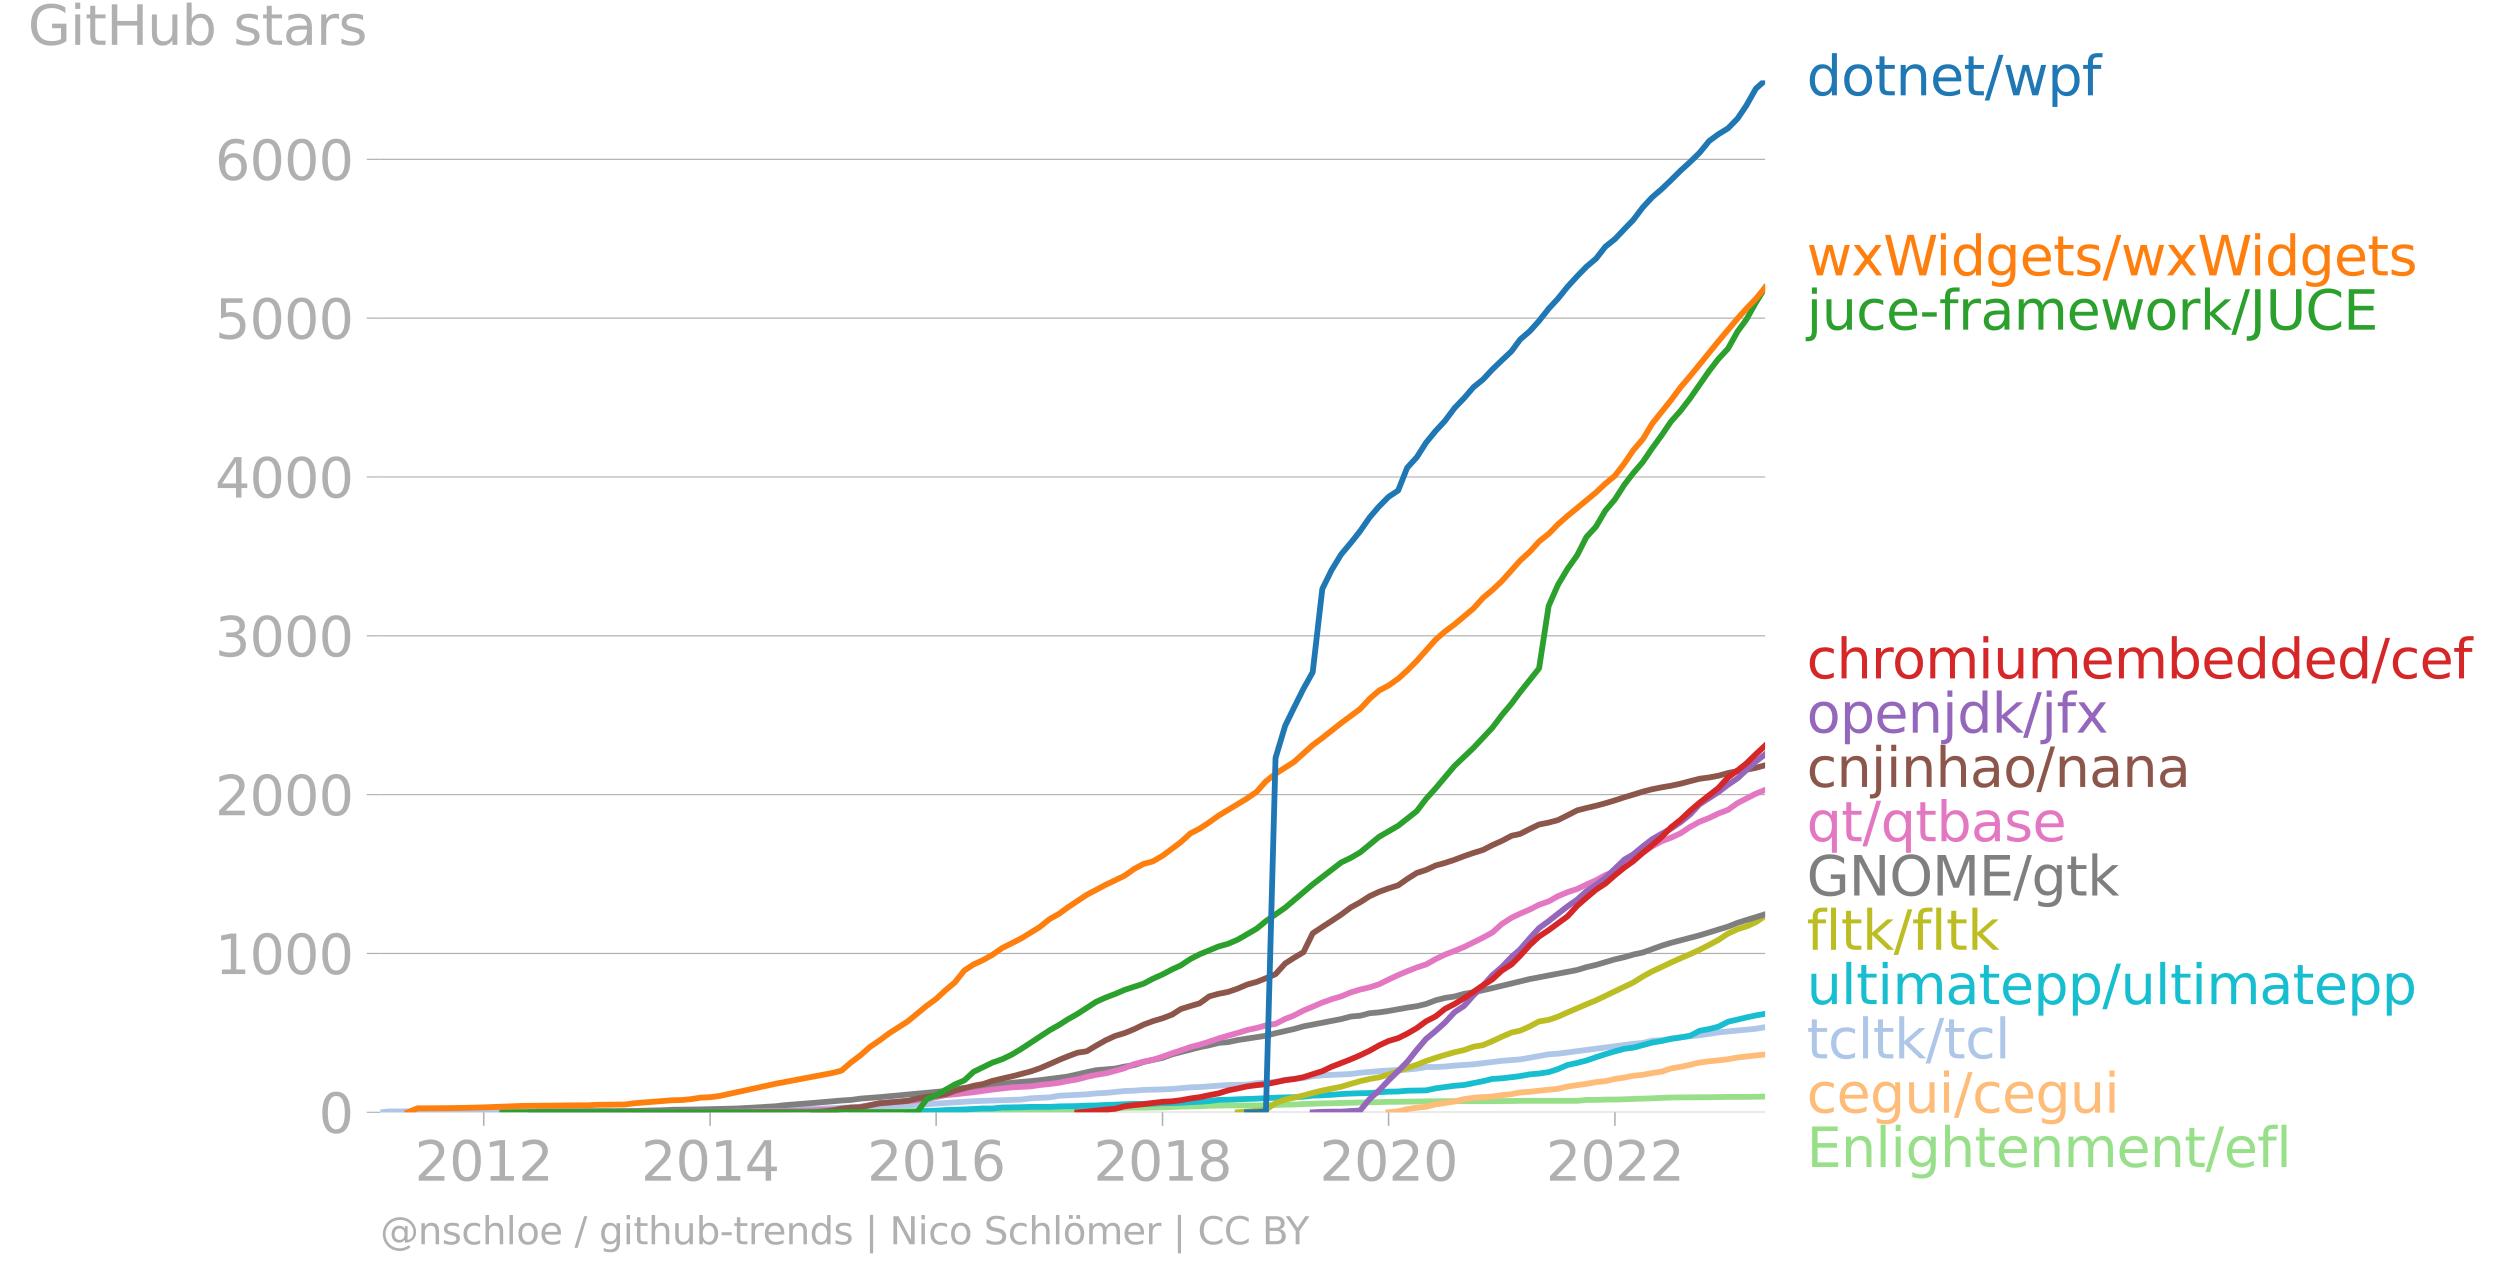 <svg xmlns="http://www.w3.org/2000/svg" xmlns:xlink="http://www.w3.org/1999/xlink" width="859.61" height="440.491" viewBox="0 0 644.707 330.368"><defs><style>*{stroke-linejoin:round;stroke-linecap:butt}</style></defs><g id="figure_1"><path id="patch_1" d="M0 330.368h644.707V0H0v330.368z" style="fill:none"/><g id="axes_1"><path id="patch_2" d="M98.073 286.841h357.12V20.73H98.073v266.112z" style="fill:none"/><g id="matplotlib.axis_1"><g id="xtick_1"><g id="line2d_1"><defs><path id="m51d64ba63a" d="M0 0v3.5" style="stroke:#b0b0b0;stroke-width:.4"/></defs><use xlink:href="#m51d64ba63a" x="124.745" y="286.841" style="fill:#b0b0b0;stroke:#b0b0b0;stroke-width:.4"/></g><g id="text_1" style="fill:#b0b0b0" transform="matrix(.14 0 0 -.14 106.93 304.479)"><defs><path id="DejaVuSans-32" d="M1228 531h2203V0H469v531q359 372 979 998 621 627 780 809 303 340 423 576 121 236 121 464 0 372-261 606-261 235-680 235-297 0-627-103-329-103-704-313v638q381 153 712 231 332 78 607 78 725 0 1156-363 431-362 431-968 0-288-108-546-107-257-392-607-78-91-497-524-418-433-1181-1211z" transform="scale(.016)"/><path id="DejaVuSans-30" d="M2034 4250q-487 0-733-480-245-479-245-1442 0-959 245-1439 246-480 733-480 491 0 736 480 246 480 246 1439 0 963-246 1442-245 480-736 480zm0 500q785 0 1199-621 414-620 414-1801 0-1178-414-1799Q2819-91 2034-91q-784 0-1198 620-414 621-414 1799 0 1181 414 1801 414 621 1198 621z" transform="scale(.016)"/><path id="DejaVuSans-31" d="M794 531h1031v3560L703 3866v575l1116 225h631V531h1031V0H794v531z" transform="scale(.016)"/></defs><use xlink:href="#DejaVuSans-32"/><use xlink:href="#DejaVuSans-30" x="63.623"/><use xlink:href="#DejaVuSans-31" x="127.246"/><use xlink:href="#DejaVuSans-32" x="190.869"/></g></g><g id="xtick_2"><use xlink:href="#m51d64ba63a" id="line2d_2" x="183.121" y="286.841" style="fill:#b0b0b0;stroke:#b0b0b0;stroke-width:.4"/><g id="text_2" style="fill:#b0b0b0" transform="matrix(.14 0 0 -.14 165.306 304.479)"><defs><path id="DejaVuSans-34" d="M2419 4116 825 1625h1594v2491zm-166 550h794V1625h666v-525h-666V0h-628v1100H313v609l1940 2957z" transform="scale(.016)"/></defs><use xlink:href="#DejaVuSans-32"/><use xlink:href="#DejaVuSans-30" x="63.623"/><use xlink:href="#DejaVuSans-31" x="127.246"/><use xlink:href="#DejaVuSans-34" x="190.869"/></g></g><g id="xtick_3"><use xlink:href="#m51d64ba63a" id="line2d_3" x="241.416" y="286.841" style="fill:#b0b0b0;stroke:#b0b0b0;stroke-width:.4"/><g id="text_3" style="fill:#b0b0b0" transform="matrix(.14 0 0 -.14 223.601 304.479)"><defs><path id="DejaVuSans-36" d="M2113 2584q-425 0-674-291-248-290-248-796 0-503 248-796 249-292 674-292t673 292q248 293 248 796 0 506-248 796-248 291-673 291zm1253 1979v-575q-238 112-480 171-242 60-480 60-625 0-955-422-329-422-376-1275 184 272 462 417 279 145 613 145 703 0 1111-427 408-426 408-1160 0-719-425-1154Q2819-91 2113-91q-810 0-1238 620-428 621-428 1799 0 1106 525 1764t1409 658q238 0 480-47t505-140z" transform="scale(.016)"/></defs><use xlink:href="#DejaVuSans-32"/><use xlink:href="#DejaVuSans-30" x="63.623"/><use xlink:href="#DejaVuSans-31" x="127.246"/><use xlink:href="#DejaVuSans-36" x="190.869"/></g></g><g id="xtick_4"><use xlink:href="#m51d64ba63a" id="line2d_4" x="299.792" y="286.841" style="fill:#b0b0b0;stroke:#b0b0b0;stroke-width:.4"/><g id="text_4" style="fill:#b0b0b0" transform="matrix(.14 0 0 -.14 281.977 304.479)"><defs><path id="DejaVuSans-38" d="M2034 2216q-450 0-708-241-257-241-257-662 0-422 257-663 258-241 708-241t709 242q260 243 260 662 0 421-258 662-257 241-711 241zm-631 268q-406 100-633 378-226 279-226 679 0 559 398 884 399 325 1092 325 697 0 1094-325t397-884q0-400-227-679-226-278-629-378 456-106 710-416 255-309 255-755 0-679-414-1042Q2806-91 2034-91q-771 0-1186 362-414 363-414 1042 0 446 256 755 257 310 713 416zm-231 997q0-362 226-565 227-203 636-203 407 0 636 203 230 203 230 565 0 363-230 566-229 203-636 203-409 0-636-203-226-203-226-566z" transform="scale(.016)"/></defs><use xlink:href="#DejaVuSans-32"/><use xlink:href="#DejaVuSans-30" x="63.623"/><use xlink:href="#DejaVuSans-31" x="127.246"/><use xlink:href="#DejaVuSans-38" x="190.869"/></g></g><g id="xtick_5"><use xlink:href="#m51d64ba63a" id="line2d_5" x="358.087" y="286.841" style="fill:#b0b0b0;stroke:#b0b0b0;stroke-width:.4"/><g id="text_5" style="fill:#b0b0b0" transform="matrix(.14 0 0 -.14 340.272 304.479)"><use xlink:href="#DejaVuSans-32"/><use xlink:href="#DejaVuSans-30" x="63.623"/><use xlink:href="#DejaVuSans-32" x="127.246"/><use xlink:href="#DejaVuSans-30" x="190.869"/></g></g><g id="xtick_6"><use xlink:href="#m51d64ba63a" id="line2d_6" x="416.463" y="286.841" style="fill:#b0b0b0;stroke:#b0b0b0;stroke-width:.4"/><g id="text_6" style="fill:#b0b0b0" transform="matrix(.14 0 0 -.14 398.648 304.479)"><use xlink:href="#DejaVuSans-32"/><use xlink:href="#DejaVuSans-30" x="63.623"/><use xlink:href="#DejaVuSans-32" x="127.246"/><use xlink:href="#DejaVuSans-32" x="190.869"/></g></g></g><g id="matplotlib.axis_2"><g id="ytick_1"><path id="line2d_7" d="M98.073 286.841h357.12" clip-path="url(#pccbfa117d4)" style="fill:none;stroke:#b0b0b0;stroke-width:.3;stroke-linecap:square"/><g id="line2d_8"><defs><path id="m5bc8f994f5" d="M0 0h-3.5" style="stroke:#b0b0b0;stroke-width:.3"/></defs><use xlink:href="#m5bc8f994f5" x="98.073" y="286.841" style="fill:#b0b0b0;stroke:#b0b0b0;stroke-width:.3"/></g><use xlink:href="#DejaVuSans-30" id="text_7" style="fill:#b0b0b0" transform="matrix(.14 0 0 -.14 82.166 292.16)"/></g><g id="ytick_2"><path id="line2d_9" d="M98.073 245.882h357.12" clip-path="url(#pccbfa117d4)" style="fill:none;stroke:#b0b0b0;stroke-width:.3;stroke-linecap:square"/><use xlink:href="#m5bc8f994f5" id="line2d_10" x="98.073" y="245.882" style="fill:#b0b0b0;stroke:#b0b0b0;stroke-width:.3"/><g id="text_8" style="fill:#b0b0b0" transform="matrix(.14 0 0 -.14 55.443 251.2)"><use xlink:href="#DejaVuSans-31"/><use xlink:href="#DejaVuSans-30" x="63.623"/><use xlink:href="#DejaVuSans-30" x="127.246"/><use xlink:href="#DejaVuSans-30" x="190.869"/></g></g><g id="ytick_3"><path id="line2d_11" d="M98.073 204.923h357.12" clip-path="url(#pccbfa117d4)" style="fill:none;stroke:#b0b0b0;stroke-width:.3;stroke-linecap:square"/><use xlink:href="#m5bc8f994f5" id="line2d_12" x="98.073" y="204.923" style="fill:#b0b0b0;stroke:#b0b0b0;stroke-width:.3"/><g id="text_9" style="fill:#b0b0b0" transform="matrix(.14 0 0 -.14 55.443 210.242)"><use xlink:href="#DejaVuSans-32"/><use xlink:href="#DejaVuSans-30" x="63.623"/><use xlink:href="#DejaVuSans-30" x="127.246"/><use xlink:href="#DejaVuSans-30" x="190.869"/></g></g><g id="ytick_4"><path id="line2d_13" d="M98.073 163.964h357.12" clip-path="url(#pccbfa117d4)" style="fill:none;stroke:#b0b0b0;stroke-width:.3;stroke-linecap:square"/><use xlink:href="#m5bc8f994f5" id="line2d_14" x="98.073" y="163.964" style="fill:#b0b0b0;stroke:#b0b0b0;stroke-width:.3"/><g id="text_10" style="fill:#b0b0b0" transform="matrix(.14 0 0 -.14 55.443 169.282)"><defs><path id="DejaVuSans-33" d="M2597 2516q453-97 707-404 255-306 255-756 0-690-475-1069Q2609-91 1734-91q-293 0-604 58T488 141v609q262-153 574-231 313-78 654-78 593 0 904 234t311 681q0 413-289 645-289 233-804 233h-544v519h569q465 0 712 186t247 536q0 359-255 551-254 193-729 193-260 0-557-57-297-56-653-174v562q360 100 674 150t592 50q719 0 1137-327 419-326 419-882 0-388-222-655t-631-370z" transform="scale(.016)"/></defs><use xlink:href="#DejaVuSans-33"/><use xlink:href="#DejaVuSans-30" x="63.623"/><use xlink:href="#DejaVuSans-30" x="127.246"/><use xlink:href="#DejaVuSans-30" x="190.869"/></g></g><g id="ytick_5"><path id="line2d_15" d="M98.073 123.004h357.12" clip-path="url(#pccbfa117d4)" style="fill:none;stroke:#b0b0b0;stroke-width:.3;stroke-linecap:square"/><use xlink:href="#m5bc8f994f5" id="line2d_16" x="98.073" y="123.004" style="fill:#b0b0b0;stroke:#b0b0b0;stroke-width:.3"/><g id="text_11" style="fill:#b0b0b0" transform="matrix(.14 0 0 -.14 55.443 128.323)"><use xlink:href="#DejaVuSans-34"/><use xlink:href="#DejaVuSans-30" x="63.623"/><use xlink:href="#DejaVuSans-30" x="127.246"/><use xlink:href="#DejaVuSans-30" x="190.869"/></g></g><g id="ytick_6"><path id="line2d_17" d="M98.073 82.045h357.12" clip-path="url(#pccbfa117d4)" style="fill:none;stroke:#b0b0b0;stroke-width:.3;stroke-linecap:square"/><use xlink:href="#m5bc8f994f5" id="line2d_18" x="98.073" y="82.045" style="fill:#b0b0b0;stroke:#b0b0b0;stroke-width:.3"/><g id="text_12" style="fill:#b0b0b0" transform="matrix(.14 0 0 -.14 55.443 87.364)"><defs><path id="DejaVuSans-35" d="M691 4666h2478v-532H1269V2991q137 47 274 70 138 23 276 23 781 0 1237-428 457-428 457-1159 0-753-469-1171Q2575-91 1722-91q-294 0-599 50Q819 9 494 109v635q281-153 581-228t634-75q541 0 856 284 316 284 316 772 0 487-316 771-315 285-856 285-253 0-505-56-251-56-513-175v2344z" transform="scale(.016)"/></defs><use xlink:href="#DejaVuSans-35"/><use xlink:href="#DejaVuSans-30" x="63.623"/><use xlink:href="#DejaVuSans-30" x="127.246"/><use xlink:href="#DejaVuSans-30" x="190.869"/></g></g><g id="ytick_7"><path id="line2d_19" d="M98.073 41.086h357.12" clip-path="url(#pccbfa117d4)" style="fill:none;stroke:#b0b0b0;stroke-width:.3;stroke-linecap:square"/><use xlink:href="#m5bc8f994f5" id="line2d_20" x="98.073" y="41.086" style="fill:#b0b0b0;stroke:#b0b0b0;stroke-width:.3"/><g id="text_13" style="fill:#b0b0b0" transform="matrix(.14 0 0 -.14 55.443 46.405)"><use xlink:href="#DejaVuSans-36"/><use xlink:href="#DejaVuSans-30" x="63.623"/><use xlink:href="#DejaVuSans-30" x="127.246"/><use xlink:href="#DejaVuSans-30" x="190.869"/></g></g><g id="text_14" style="fill:#b0b0b0" transform="matrix(.14 0 0 -.14 7.2 11.563)"><defs><path id="DejaVuSans-47" d="M3809 666v1253H2778v519h1656V434q-365-259-806-392-440-133-940-133-1094 0-1712 639-617 640-617 1780 0 1144 617 1783 618 639 1712 639 456 0 867-113 411-112 758-331v-672q-350 297-744 447t-828 150q-857 0-1287-478-429-478-429-1425 0-944 429-1422 430-478 1287-478 334 0 596 58 263 58 472 180z" transform="scale(.016)"/><path id="DejaVuSans-69" d="M603 3500h575V0H603v3500zm0 1363h575v-729H603v729z" transform="scale(.016)"/><path id="DejaVuSans-74" d="M1172 4494v-994h1184v-447H1172V1153q0-428 117-550t477-122h590V0h-590q-666 0-919 248-253 249-253 905v1900H172v447h422v994h578z" transform="scale(.016)"/><path id="DejaVuSans-48" d="M628 4666h631V2753h2294v1913h631V0h-631v2222H1259V0H628v4666z" transform="scale(.016)"/><path id="DejaVuSans-75" d="M544 1381v2119h575V1403q0-497 193-746 194-248 582-248 465 0 735 297 271 297 271 810v1984h575V0h-575v538q-209-319-486-474-276-155-642-155-603 0-916 375-312 375-312 1097zm1447 2203z" transform="scale(.016)"/><path id="DejaVuSans-62" d="M3116 1747q0 634-261 995t-717 361q-457 0-718-361t-261-995q0-634 261-995t718-361q456 0 717 361t261 995zM1159 2969q182 312 458 463 277 152 661 152 638 0 1036-506 399-506 399-1331T3314 415Q2916-91 2278-91q-384 0-661 152-276 152-458 464V0H581v4863h578V2969z" transform="scale(.016)"/><path id="DejaVuSans-73" d="M2834 3397v-544q-243 125-506 187-262 63-544 63-428 0-642-131t-214-394q0-200 153-314t616-217l197-44q612-131 870-370t258-667q0-488-386-773Q2250-91 1575-91q-281 0-586 55T347 128v594q319-166 628-249 309-82 613-82 406 0 624 139 219 139 219 392 0 234-158 359-157 125-692 241l-200 47q-534 112-772 345-237 233-237 639 0 494 350 762 350 269 994 269 318 0 599-47 282-46 519-140z" transform="scale(.016)"/><path id="DejaVuSans-61" d="M2194 1759q-697 0-966-159t-269-544q0-306 202-486 202-179 548-179 479 0 768 339t289 901v128h-572zm1147 238V0h-575v531q-197-318-491-470T1556-91q-537 0-855 302-317 302-317 808 0 590 395 890 396 300 1180 300h807v57q0 397-261 614t-733 217q-300 0-585-72-284-72-546-216v532q315 122 612 182 297 61 578 61 760 0 1135-394 375-393 375-1193z" transform="scale(.016)"/><path id="DejaVuSans-72" d="M2631 2963q-97 56-211 82-114 27-251 27-488 0-749-317t-261-911V0H581v3500h578v-544q182 319 472 473 291 155 707 155 59 0 131-8 72-7 159-23l3-590z" transform="scale(.016)"/></defs><use xlink:href="#DejaVuSans-47"/><use xlink:href="#DejaVuSans-69" x="77.49"/><use xlink:href="#DejaVuSans-74" x="105.273"/><use xlink:href="#DejaVuSans-48" x="144.482"/><use xlink:href="#DejaVuSans-75" x="219.678"/><use xlink:href="#DejaVuSans-62" x="283.057"/><use xlink:href="#DejaVuSans-20" x="346.533"/><use xlink:href="#DejaVuSans-73" x="378.32"/><use xlink:href="#DejaVuSans-74" x="430.42"/><use xlink:href="#DejaVuSans-61" x="469.629"/><use xlink:href="#DejaVuSans-72" x="530.908"/><use xlink:href="#DejaVuSans-73" x="572.021"/></g></g><path id="line2d_21" d="m219.456 286.841 2.395-.082H229.198l2.476-.246h4.871l2.396-.04h7.267l2.475-.041h9.743l2.475-.041h2.396l2.476-.082 2.395-.041H275.355l2.476-.041h2.396l2.475-.041h2.396l2.476-.328 2.475-.164 2.396-.04h2.475l2.396-.042 2.476-.04 2.475-.082 2.236-.123 2.476-.041 2.395-.041 2.476-.123 2.396-.041 2.475-.041H324.068l2.396-.082 2.475-.041 2.476-.082 2.236-.04 2.476-.124 2.395-.082 2.476-.082 2.395-.04 2.476-.082 2.476-.041 2.395-.082 2.476-.041 2.396-.041 2.475-.082h2.476l2.316-.041 2.475-.041 2.396-.041h2.475l2.396-.041h12.218l2.476-.04h2.475l2.236-.042H406.72l2.396-.246h2.475l2.396-.082h2.476l2.475-.081 2.236-.082 2.476-.082 2.395-.082 2.476-.123 2.396-.082 2.475-.041h2.476l2.395-.041h2.476l2.396-.04 2.475-.042h4.712l2.475-.04 2.396-.042" clip-path="url(#pccbfa117d4)" style="fill:none;stroke:#98df8a;stroke-width:1.5;stroke-linecap:square"/><path id="line2d_22" d="m358.087 286.841 2.476-.246 2.316-.573 2.475-.369 2.396-.245 2.475-.615 2.396-.327 2.476-.41 2.475-.614 2.396-.328 2.476-.205 2.395-.123 2.476-.368 2.475-.246 2.236-.45 2.476-.165 2.396-.286 2.475-.246 2.396-.246 2.475-.573 2.476-.369 2.396-.328 2.475-.45 2.396-.246 2.476-.573 2.475-.369 2.236-.45 2.476-.246 2.395-.45 2.476-.37 2.396-.819 2.475-.41 2.476-.532 2.395-.573 2.476-.328 2.396-.246 2.475-.286 2.476-.45 2.236-.247 2.475-.286 2.396-.246" clip-path="url(#pccbfa117d4)" style="fill:none;stroke:#ffbb78;stroke-width:1.5;stroke-linecap:square"/><path id="line2d_23" d="m98.073 286.841 2.236-.205 12.218-.082 7.347-.04 46.157-.041 4.872-.164 14.693-.164 16.93-.082 9.742-.205 9.583-.368 7.347-.123 21.88-1.393 12.219-.41 2.476-.327 4.87-.246 2.476-.41 4.712-.245 2.396-.123 2.475-.246 2.396-.123 4.951-.491 2.396-.082 2.475-.205 4.872-.123 2.475-.123 4.712-.41 2.395-.081 7.347-.533 4.872-.082 2.475-.368 4.871-.369 2.476-.532 4.712-.451 2.395-.45 2.476-.246 7.347-.328 2.395-.328 4.872-.41 4.95-.327 2.317-.082 2.475-.246 2.396-.41h2.475l2.396-.122 2.476-.246 4.87-.328 7.348-.9 4.711-.37 7.347-1.31 2.396-.164 4.951-.655 14.454-1.884 2.476-.246 2.395-.573 2.476-.123 2.396-.45 2.475-.329 4.871-.491 4.872-.737 4.95-.492 4.712-.45 2.396-.41h0" clip-path="url(#pccbfa117d4)" style="fill:none;stroke:#aec7e8;stroke-width:1.5;stroke-linecap:square"/><g id="text_15" style="fill:#1f77b4" transform="matrix(.14 0 0 -.14 465.907 24.592)"><defs><path id="DejaVuSans-64" d="M2906 2969v1894h575V0h-575v525q-181-312-458-464-276-152-664-152-634 0-1033 506-398 507-398 1332t398 1331q399 506 1033 506 388 0 664-152 277-151 458-463zM947 1747q0-634 261-995t717-361q456 0 718 361 263 361 263 995t-263 995q-262 361-718 361t-717-361q-261-361-261-995z" transform="scale(.016)"/><path id="DejaVuSans-6f" d="M1959 3097q-462 0-731-361t-269-989q0-628 267-989 268-361 733-361 460 0 728 362 269 363 269 988 0 622-269 986-268 364-728 364zm0 487q750 0 1178-488 429-487 429-1349 0-859-429-1349Q2709-91 1959-91q-753 0-1180 489-426 490-426 1349 0 862 426 1349 427 488 1180 488z" transform="scale(.016)"/><path id="DejaVuSans-6e" d="M3513 2113V0h-575v2094q0 497-194 743-194 247-581 247-466 0-735-297-269-296-269-809V0H581v3500h578v-544q207 316 486 472 280 156 646 156 603 0 912-373 310-373 310-1098z" transform="scale(.016)"/><path id="DejaVuSans-65" d="M3597 1894v-281H953q38-594 358-905t892-311q331 0 642 81t618 244V178Q3153 47 2828-22t-659-69q-838 0-1327 487-489 488-489 1320 0 859 464 1363 464 505 1252 505 706 0 1117-455 411-454 411-1235zm-575 169q-6 471-264 752-258 282-683 282-481 0-770-272t-333-766l2050 4z" transform="scale(.016)"/><path id="DejaVuSans-2f" d="M1625 4666h531L531-594H0l1625 5260z" transform="scale(.016)"/><path id="DejaVuSans-77" d="M269 3500h575l719-2731 715 2731h678l719-2731 716 2731h575L4050 0h-678l-753 2869L1863 0h-679L269 3500z" transform="scale(.016)"/><path id="DejaVuSans-70" d="M1159 525v-1856H581v4831h578v-531q182 312 458 463 277 152 661 152 638 0 1036-506 399-506 399-1331T3314 415Q2916-91 2278-91q-384 0-661 152-276 152-458 464zm1957 1222q0 634-261 995t-717 361q-457 0-718-361t-261-995q0-634 261-995t718-361q456 0 717 361t261 995z" transform="scale(.016)"/><path id="DejaVuSans-66" d="M2375 4863v-479h-550q-309 0-430-125-120-125-120-450v-309h947v-447h-947V0H697v3053H147v447h550v244q0 584 272 851 272 268 862 268h544z" transform="scale(.016)"/></defs><use xlink:href="#DejaVuSans-64"/><use xlink:href="#DejaVuSans-6f" x="63.477"/><use xlink:href="#DejaVuSans-74" x="124.658"/><use xlink:href="#DejaVuSans-6e" x="163.867"/><use xlink:href="#DejaVuSans-65" x="227.246"/><use xlink:href="#DejaVuSans-74" x="288.77"/><use xlink:href="#DejaVuSans-2f" x="327.979"/><use xlink:href="#DejaVuSans-77" x="361.67"/><use xlink:href="#DejaVuSans-70" x="443.457"/><use xlink:href="#DejaVuSans-66" x="506.934"/></g><g id="text_16" style="fill:#ff7f0e" transform="matrix(.14 0 0 -.14 465.907 71.024)"><defs><path id="DejaVuSans-78" d="M3513 3500 2247 1797 3578 0h-678L1881 1375 863 0H184l1360 1831L300 3500h678l928-1247 928 1247h679z" transform="scale(.016)"/><path id="DejaVuSans-57" d="M213 4666h637l981-3944 978 3944h710l981-3944 978 3944h641L4947 0h-794l-984 4050L2175 0h-794L213 4666z" transform="scale(.016)"/><path id="DejaVuSans-67" d="M2906 1791q0 625-258 968-257 344-723 344-462 0-720-344-258-343-258-968 0-622 258-966t720-344q466 0 723 344 258 344 258 966zm575-1357q0-893-397-1329-396-436-1215-436-303 0-572 45t-522 139v559q253-137 500-202 247-66 503-66 566 0 847 295t281 892v285q-178-310-456-463T1784 0Q1141 0 747 490 353 981 353 1791q0 812 394 1302 394 491 1037 491 388 0 666-153t456-462v531h575V434z" transform="scale(.016)"/></defs><use xlink:href="#DejaVuSans-77"/><use xlink:href="#DejaVuSans-78" x="81.787"/><use xlink:href="#DejaVuSans-57" x="140.967"/><use xlink:href="#DejaVuSans-69" x="237.594"/><use xlink:href="#DejaVuSans-64" x="265.377"/><use xlink:href="#DejaVuSans-67" x="328.854"/><use xlink:href="#DejaVuSans-65" x="392.33"/><use xlink:href="#DejaVuSans-74" x="453.854"/><use xlink:href="#DejaVuSans-73" x="493.063"/><use xlink:href="#DejaVuSans-2f" x="545.162"/><use xlink:href="#DejaVuSans-77" x="578.854"/><use xlink:href="#DejaVuSans-78" x="660.641"/><use xlink:href="#DejaVuSans-57" x="719.82"/><use xlink:href="#DejaVuSans-69" x="816.447"/><use xlink:href="#DejaVuSans-64" x="844.23"/><use xlink:href="#DejaVuSans-67" x="907.707"/><use xlink:href="#DejaVuSans-65" x="971.184"/><use xlink:href="#DejaVuSans-74" x="1032.707"/><use xlink:href="#DejaVuSans-73" x="1071.916"/></g><g id="text_17" style="fill:#2ca02c" transform="matrix(.14 0 0 -.14 465.907 85.024)"><defs><path id="DejaVuSans-6a" d="M603 3500h575V-63q0-668-255-968-254-300-820-300h-219v487H38q328 0 446 152Q603-541 603-63v3563zm0 1363h575v-729H603v729z" transform="scale(.016)"/><path id="DejaVuSans-63" d="M3122 3366v-538q-244 135-489 202t-495 67q-560 0-870-355-309-354-309-995t309-996q310-354 870-354 250 0 495 67t489 202V134Q2881 22 2623-34q-257-57-548-57-791 0-1257 497-465 497-465 1341 0 856 470 1346 471 491 1290 491 265 0 518-55 253-54 491-163z" transform="scale(.016)"/><path id="DejaVuSans-2d" d="M313 2009h1684v-512H313v512z" transform="scale(.016)"/><path id="DejaVuSans-6d" d="M3328 2828q216 388 516 572t706 184q547 0 844-383 297-382 297-1088V0h-578v2094q0 503-179 746-178 244-543 244-447 0-707-297-259-296-259-809V0h-578v2094q0 506-178 748t-550 242q-441 0-701-298-259-298-259-808V0H581v3500h578v-544q197 322 472 475t653 153q382 0 649-194 267-193 395-562z" transform="scale(.016)"/><path id="DejaVuSans-6b" d="M581 4863h578V1991l1716 1509h734L1753 1863 3688 0h-750L1159 1709V0H581v4863z" transform="scale(.016)"/><path id="DejaVuSans-4a" d="M628 4666h631V325q0-844-320-1225T-91-1281h-240v531h197q418 0 590 235 172 234 172 840v4341z" transform="scale(.016)"/><path id="DejaVuSans-55" d="M556 4666h635V1831q0-750 271-1080 272-329 882-329 606 0 878 329 272 330 272 1080v2835h634V1753q0-912-452-1378Q3225-91 2344-91q-885 0-1337 466-451 466-451 1378v2913z" transform="scale(.016)"/><path id="DejaVuSans-43" d="M4122 4306v-665q-319 297-680 443-361 147-767 147-800 0-1225-489t-425-1414q0-922 425-1411t1225-489q406 0 767 147t680 444V359q-331-225-702-338-370-112-782-112-1060 0-1670 648-609 649-609 1771 0 1125 609 1773 610 649 1670 649 418 0 788-111 371-111 696-333z" transform="scale(.016)"/><path id="DejaVuSans-45" d="M628 4666h2950v-532H1259V2753h2222v-531H1259V531h2375V0H628v4666z" transform="scale(.016)"/></defs><use xlink:href="#DejaVuSans-6a"/><use xlink:href="#DejaVuSans-75" x="27.783"/><use xlink:href="#DejaVuSans-63" x="91.162"/><use xlink:href="#DejaVuSans-65" x="146.143"/><use xlink:href="#DejaVuSans-2d" x="207.666"/><use xlink:href="#DejaVuSans-66" x="243.75"/><use xlink:href="#DejaVuSans-72" x="278.955"/><use xlink:href="#DejaVuSans-61" x="320.068"/><use xlink:href="#DejaVuSans-6d" x="381.348"/><use xlink:href="#DejaVuSans-65" x="478.76"/><use xlink:href="#DejaVuSans-77" x="540.283"/><use xlink:href="#DejaVuSans-6f" x="622.07"/><use xlink:href="#DejaVuSans-72" x="683.252"/><use xlink:href="#DejaVuSans-6b" x="724.365"/><use xlink:href="#DejaVuSans-2f" x="782.275"/><use xlink:href="#DejaVuSans-4a" x="815.967"/><use xlink:href="#DejaVuSans-55" x="845.459"/><use xlink:href="#DejaVuSans-43" x="918.652"/><use xlink:href="#DejaVuSans-45" x="988.477"/></g><g id="text_18" style="fill:#d62728" transform="matrix(.14 0 0 -.14 465.907 174.945)"><defs><path id="DejaVuSans-68" d="M3513 2113V0h-575v2094q0 497-194 743-194 247-581 247-466 0-735-297-269-296-269-809V0H581v4863h578V2956q207 316 486 472 280 156 646 156 603 0 912-373 310-373 310-1098z" transform="scale(.016)"/></defs><use xlink:href="#DejaVuSans-63"/><use xlink:href="#DejaVuSans-68" x="54.98"/><use xlink:href="#DejaVuSans-72" x="118.359"/><use xlink:href="#DejaVuSans-6f" x="157.223"/><use xlink:href="#DejaVuSans-6d" x="218.404"/><use xlink:href="#DejaVuSans-69" x="315.816"/><use xlink:href="#DejaVuSans-75" x="343.6"/><use xlink:href="#DejaVuSans-6d" x="406.979"/><use xlink:href="#DejaVuSans-65" x="504.391"/><use xlink:href="#DejaVuSans-6d" x="565.914"/><use xlink:href="#DejaVuSans-62" x="663.326"/><use xlink:href="#DejaVuSans-65" x="726.803"/><use xlink:href="#DejaVuSans-64" x="788.326"/><use xlink:href="#DejaVuSans-64" x="851.803"/><use xlink:href="#DejaVuSans-65" x="915.279"/><use xlink:href="#DejaVuSans-64" x="976.803"/><use xlink:href="#DejaVuSans-2f" x="1040.279"/><use xlink:href="#DejaVuSans-63" x="1073.971"/><use xlink:href="#DejaVuSans-65" x="1128.951"/><use xlink:href="#DejaVuSans-66" x="1190.475"/></g><g id="text_19" style="fill:#9467bd" transform="matrix(.14 0 0 -.14 465.907 188.945)"><use xlink:href="#DejaVuSans-6f"/><use xlink:href="#DejaVuSans-70" x="61.182"/><use xlink:href="#DejaVuSans-65" x="124.658"/><use xlink:href="#DejaVuSans-6e" x="186.182"/><use xlink:href="#DejaVuSans-6a" x="249.561"/><use xlink:href="#DejaVuSans-64" x="277.344"/><use xlink:href="#DejaVuSans-6b" x="340.82"/><use xlink:href="#DejaVuSans-2f" x="398.73"/><use xlink:href="#DejaVuSans-6a" x="432.422"/><use xlink:href="#DejaVuSans-66" x="460.205"/><use xlink:href="#DejaVuSans-78" x="495.41"/></g><g id="text_20" style="fill:#8c564b" transform="matrix(.14 0 0 -.14 465.907 202.945)"><use xlink:href="#DejaVuSans-63"/><use xlink:href="#DejaVuSans-6e" x="54.98"/><use xlink:href="#DejaVuSans-6a" x="118.359"/><use xlink:href="#DejaVuSans-69" x="146.143"/><use xlink:href="#DejaVuSans-6e" x="173.926"/><use xlink:href="#DejaVuSans-68" x="237.305"/><use xlink:href="#DejaVuSans-61" x="300.684"/><use xlink:href="#DejaVuSans-6f" x="361.963"/><use xlink:href="#DejaVuSans-2f" x="423.145"/><use xlink:href="#DejaVuSans-6e" x="456.836"/><use xlink:href="#DejaVuSans-61" x="520.215"/><use xlink:href="#DejaVuSans-6e" x="581.494"/><use xlink:href="#DejaVuSans-61" x="644.873"/></g><g id="text_21" style="fill:#e377c2" transform="matrix(.14 0 0 -.14 465.907 216.945)"><defs><path id="DejaVuSans-71" d="M947 1747q0-634 261-995t717-361q456 0 718 361 263 361 263 995t-263 995q-262 361-718 361t-717-361q-261-361-261-995zM2906 525q-181-312-458-464-276-152-664-152-634 0-1033 506-398 507-398 1332t398 1331q399 506 1033 506 388 0 664-152 277-151 458-463v531h575v-4831h-575V525z" transform="scale(.016)"/></defs><use xlink:href="#DejaVuSans-71"/><use xlink:href="#DejaVuSans-74" x="63.477"/><use xlink:href="#DejaVuSans-2f" x="102.686"/><use xlink:href="#DejaVuSans-71" x="136.377"/><use xlink:href="#DejaVuSans-74" x="199.854"/><use xlink:href="#DejaVuSans-62" x="239.063"/><use xlink:href="#DejaVuSans-61" x="302.539"/><use xlink:href="#DejaVuSans-73" x="363.818"/><use xlink:href="#DejaVuSans-65" x="415.918"/></g><g id="text_22" style="fill:#7f7f7f" transform="matrix(.14 0 0 -.14 465.907 230.945)"><defs><path id="DejaVuSans-4e" d="M628 4666h850L3547 763v3903h612V0h-850L1241 3903V0H628v4666z" transform="scale(.016)"/><path id="DejaVuSans-4f" d="M2522 4238q-688 0-1093-513-404-512-404-1397 0-881 404-1394 405-512 1093-512 687 0 1089 512 402 513 402 1394 0 885-402 1397-402 513-1089 513zm0 512q981 0 1568-658 588-658 588-1764 0-1103-588-1761Q3503-91 2522-91q-984 0-1574 656-589 657-589 1763t589 1764q590 658 1574 658z" transform="scale(.016)"/><path id="DejaVuSans-4d" d="M628 4666h941l1190-3175 1197 3175h941V0h-616v4097L3078 897h-634L1241 4097V0H628v4666z" transform="scale(.016)"/></defs><use xlink:href="#DejaVuSans-47"/><use xlink:href="#DejaVuSans-4e" x="77.49"/><use xlink:href="#DejaVuSans-4f" x="152.295"/><use xlink:href="#DejaVuSans-4d" x="231.006"/><use xlink:href="#DejaVuSans-45" x="317.285"/><use xlink:href="#DejaVuSans-2f" x="380.469"/><use xlink:href="#DejaVuSans-67" x="414.16"/><use xlink:href="#DejaVuSans-74" x="477.637"/><use xlink:href="#DejaVuSans-6b" x="516.846"/></g><g id="text_23" style="fill:#bcbd22" transform="matrix(.14 0 0 -.14 465.907 244.945)"><defs><path id="DejaVuSans-6c" d="M603 4863h575V0H603v4863z" transform="scale(.016)"/></defs><use xlink:href="#DejaVuSans-66"/><use xlink:href="#DejaVuSans-6c" x="35.205"/><use xlink:href="#DejaVuSans-74" x="62.988"/><use xlink:href="#DejaVuSans-6b" x="102.197"/><use xlink:href="#DejaVuSans-2f" x="160.107"/><use xlink:href="#DejaVuSans-66" x="193.799"/><use xlink:href="#DejaVuSans-6c" x="229.004"/><use xlink:href="#DejaVuSans-74" x="256.787"/><use xlink:href="#DejaVuSans-6b" x="295.996"/></g><g id="text_24" style="fill:#17becf" transform="matrix(.14 0 0 -.14 465.907 258.945)"><use xlink:href="#DejaVuSans-75"/><use xlink:href="#DejaVuSans-6c" x="63.379"/><use xlink:href="#DejaVuSans-74" x="91.162"/><use xlink:href="#DejaVuSans-69" x="130.371"/><use xlink:href="#DejaVuSans-6d" x="158.154"/><use xlink:href="#DejaVuSans-61" x="255.566"/><use xlink:href="#DejaVuSans-74" x="316.846"/><use xlink:href="#DejaVuSans-65" x="356.055"/><use xlink:href="#DejaVuSans-70" x="417.578"/><use xlink:href="#DejaVuSans-70" x="481.055"/><use xlink:href="#DejaVuSans-2f" x="544.531"/><use xlink:href="#DejaVuSans-75" x="578.223"/><use xlink:href="#DejaVuSans-6c" x="641.602"/><use xlink:href="#DejaVuSans-74" x="669.385"/><use xlink:href="#DejaVuSans-69" x="708.594"/><use xlink:href="#DejaVuSans-6d" x="736.377"/><use xlink:href="#DejaVuSans-61" x="833.789"/><use xlink:href="#DejaVuSans-74" x="895.068"/><use xlink:href="#DejaVuSans-65" x="934.277"/><use xlink:href="#DejaVuSans-70" x="995.801"/><use xlink:href="#DejaVuSans-70" x="1059.277"/></g><g id="text_25" style="fill:#aec7e8" transform="matrix(.14 0 0 -.14 465.907 272.945)"><use xlink:href="#DejaVuSans-74"/><use xlink:href="#DejaVuSans-63" x="39.209"/><use xlink:href="#DejaVuSans-6c" x="94.189"/><use xlink:href="#DejaVuSans-74" x="121.973"/><use xlink:href="#DejaVuSans-6b" x="161.182"/><use xlink:href="#DejaVuSans-2f" x="219.092"/><use xlink:href="#DejaVuSans-74" x="252.783"/><use xlink:href="#DejaVuSans-63" x="291.992"/><use xlink:href="#DejaVuSans-6c" x="346.973"/></g><g id="text_26" style="fill:#ffbb78" transform="matrix(.14 0 0 -.14 465.907 286.945)"><use xlink:href="#DejaVuSans-63"/><use xlink:href="#DejaVuSans-65" x="54.98"/><use xlink:href="#DejaVuSans-67" x="116.504"/><use xlink:href="#DejaVuSans-75" x="179.98"/><use xlink:href="#DejaVuSans-69" x="243.359"/><use xlink:href="#DejaVuSans-2f" x="271.143"/><use xlink:href="#DejaVuSans-63" x="304.834"/><use xlink:href="#DejaVuSans-65" x="359.814"/><use xlink:href="#DejaVuSans-67" x="421.338"/><use xlink:href="#DejaVuSans-75" x="484.814"/><use xlink:href="#DejaVuSans-69" x="548.193"/></g><g id="text_27" style="fill:#98df8a" transform="matrix(.14 0 0 -.14 465.907 300.945)"><use xlink:href="#DejaVuSans-45"/><use xlink:href="#DejaVuSans-6e" x="63.184"/><use xlink:href="#DejaVuSans-6c" x="126.563"/><use xlink:href="#DejaVuSans-69" x="154.346"/><use xlink:href="#DejaVuSans-67" x="182.129"/><use xlink:href="#DejaVuSans-68" x="245.605"/><use xlink:href="#DejaVuSans-74" x="308.984"/><use xlink:href="#DejaVuSans-65" x="348.193"/><use xlink:href="#DejaVuSans-6e" x="409.717"/><use xlink:href="#DejaVuSans-6d" x="473.096"/><use xlink:href="#DejaVuSans-65" x="570.508"/><use xlink:href="#DejaVuSans-6e" x="632.031"/><use xlink:href="#DejaVuSans-74" x="695.41"/><use xlink:href="#DejaVuSans-2f" x="734.619"/><use xlink:href="#DejaVuSans-65" x="768.311"/><use xlink:href="#DejaVuSans-66" x="829.834"/><use xlink:href="#DejaVuSans-6c" x="865.039"/></g><g id="text_28" style="fill:#b0b0b0" transform="matrix(.097 0 0 -.097 98.073 320.878)"><defs><path id="DejaVuSans-40" d="M2381 1678q0-447 222-702 222-254 610-254 384 0 604 256 221 256 221 700 0 438-225 695-225 258-607 258-378 0-602-256-223-256-223-697zm1703-934q-187-241-429-355t-564-114q-538 0-874 389t-336 1014q0 625 337 1015 338 391 873 391 322 0 565-117 244-117 428-354v409h447V722q457 69 714 417 258 349 258 902 0 334-99 628-98 294-298 544-325 409-792 626t-1017 217q-384 0-738-102-353-101-653-301-490-319-767-836-276-517-276-1120 0-497 179-932 180-434 521-765 328-325 759-495 431-171 922-171 403 0 792 136t714 389l281-347q-390-303-851-464t-936-161q-578 0-1091 205-512 205-912 595Q841 78 631 592q-209 514-209 1105 0 569 212 1084 213 516 607 907 403 396 931 607t1119 211q662 0 1229-272 568-271 952-771 234-307 357-666 124-359 124-744 0-822-497-1297T4084 263v481z" transform="scale(.016)"/><path id="DejaVuSans-7c" d="M1344 4891v-6400H813v6400h531z" transform="scale(.016)"/><path id="DejaVuSans-53" d="M3425 4513v-616q-359 172-678 256-319 85-616 85-515 0-795-200t-280-569q0-310 186-468 186-157 705-254l381-78q706-135 1042-474t336-907q0-679-455-1029Q2797-91 1919-91q-331 0-705 75-373 75-773 222v650q384-215 753-325 369-109 725-109 540 0 834 212 294 213 294 607 0 343-211 537t-692 291l-385 75q-706 140-1022 440-315 300-315 835 0 619 436 975t1201 356q329 0 669-60 341-59 697-177z" transform="scale(.016)"/><path id="DejaVuSans-f6" d="M1959 3097q-462 0-731-361t-269-989q0-628 267-989 268-361 733-361 460 0 728 362 269 363 269 988 0 622-269 986-268 364-728 364zm0 487q750 0 1178-488 429-487 429-1349 0-859-429-1349Q2709-91 1959-91q-753 0-1180 489-426 490-426 1349 0 862 426 1349 427 488 1180 488zm295 1266h634v-631h-634v631zm-1222 0h634v-631h-634v631z" transform="scale(.016)"/><path id="DejaVuSans-42" d="M1259 2228V519h1013q509 0 754 211 246 211 246 645 0 438-246 645-245 208-754 208H1259zm0 1919V2741h935q462 0 688 173 227 174 227 530 0 353-227 528-226 175-688 175h-935zm-631 519h1613q722 0 1112-300 391-300 391-853 0-429-200-682t-588-315q466-100 724-418 258-317 258-792 0-625-425-966Q3088 0 2303 0H628v4666z" transform="scale(.016)"/><path id="DejaVuSans-59" d="M-13 4666h679l1293-1919 1285 1919h678L2272 2222V0h-634v2222L-13 4666z" transform="scale(.016)"/></defs><use xlink:href="#DejaVuSans-40"/><use xlink:href="#DejaVuSans-6e" x="100"/><use xlink:href="#DejaVuSans-73" x="163.379"/><use xlink:href="#DejaVuSans-63" x="215.479"/><use xlink:href="#DejaVuSans-68" x="270.459"/><use xlink:href="#DejaVuSans-6c" x="333.838"/><use xlink:href="#DejaVuSans-6f" x="361.621"/><use xlink:href="#DejaVuSans-65" x="422.803"/><use xlink:href="#DejaVuSans-20" x="484.326"/><use xlink:href="#DejaVuSans-2f" x="516.113"/><use xlink:href="#DejaVuSans-20" x="549.805"/><use xlink:href="#DejaVuSans-67" x="581.592"/><use xlink:href="#DejaVuSans-69" x="645.068"/><use xlink:href="#DejaVuSans-74" x="672.852"/><use xlink:href="#DejaVuSans-68" x="712.061"/><use xlink:href="#DejaVuSans-75" x="775.439"/><use xlink:href="#DejaVuSans-62" x="838.818"/><use xlink:href="#DejaVuSans-2d" x="902.295"/><use xlink:href="#DejaVuSans-74" x="938.379"/><use xlink:href="#DejaVuSans-72" x="977.588"/><use xlink:href="#DejaVuSans-65" x="1016.451"/><use xlink:href="#DejaVuSans-6e" x="1077.975"/><use xlink:href="#DejaVuSans-64" x="1141.354"/><use xlink:href="#DejaVuSans-73" x="1204.83"/><use xlink:href="#DejaVuSans-20" x="1256.93"/><use xlink:href="#DejaVuSans-7c" x="1288.717"/><use xlink:href="#DejaVuSans-20" x="1322.408"/><use xlink:href="#DejaVuSans-4e" x="1354.195"/><use xlink:href="#DejaVuSans-69" x="1429"/><use xlink:href="#DejaVuSans-63" x="1456.783"/><use xlink:href="#DejaVuSans-6f" x="1511.764"/><use xlink:href="#DejaVuSans-20" x="1572.945"/><use xlink:href="#DejaVuSans-53" x="1604.732"/><use xlink:href="#DejaVuSans-63" x="1668.209"/><use xlink:href="#DejaVuSans-68" x="1723.189"/><use xlink:href="#DejaVuSans-6c" x="1786.568"/><use xlink:href="#DejaVuSans-f6" x="1814.352"/><use xlink:href="#DejaVuSans-6d" x="1875.533"/><use xlink:href="#DejaVuSans-65" x="1972.945"/><use xlink:href="#DejaVuSans-72" x="2034.469"/><use xlink:href="#DejaVuSans-20" x="2075.582"/><use xlink:href="#DejaVuSans-7c" x="2107.369"/><use xlink:href="#DejaVuSans-20" x="2141.061"/><use xlink:href="#DejaVuSans-43" x="2172.848"/><use xlink:href="#DejaVuSans-43" x="2242.672"/><use xlink:href="#DejaVuSans-20" x="2312.496"/><use xlink:href="#DejaVuSans-42" x="2344.283"/><use xlink:href="#DejaVuSans-59" x="2407.387"/></g><path id="line2d_24" d="m234.07 286.841 2.475-.205 2.396-.123 2.475-.081 2.476-.164 2.316-.082 2.475-.082 2.396-.123 2.475-.123h2.396l2.476-.246 2.475-.04 2.396-.042 2.476-.081h4.871l2.475-.123 2.236-.041 2.476-.041 2.396-.123 2.475-.041 2.396-.123 2.476-.082 2.475-.123 2.396-.082h2.475l2.396-.04 2.476-.124 2.475-.04 2.236-.082 2.476-.164 2.395-.082 2.476-.205 2.396-.287 2.475-.04 2.476-.123 2.396-.082 2.475-.082 2.396-.123 2.475-.123 2.476-.082 2.236-.041 2.476-.123 2.395-.287 2.476-.081 2.395-.123 2.476-.205 2.476-.123 2.395-.082 2.476-.04 2.396-.206 2.475-.164 2.476-.04 2.316-.205 2.475-.041 2.396-.041 2.475-.533 2.396-.327 2.476-.328 2.475-.205 2.396-.491 2.476-.492 2.395-.573 2.476-.164 2.475-.287 2.236-.287 2.476-.45 2.396-.205 2.475-.369 2.396-.778 2.475-1.065 2.476-.532 2.396-.615 2.475-.86 2.396-.778 2.476-.737 2.475-.656 2.236-.286 2.476-.656 2.395-.655 2.476-.41 2.396-.532 2.475-.369 2.476-.45 2.395-1.27 2.476-.45 2.396-.615 2.475-1.27 2.476-.573 2.236-.532 2.475-.533 2.396-.41" clip-path="url(#pccbfa117d4)" style="fill:none;stroke:#17becf;stroke-width:1.5;stroke-linecap:square"/><path id="line2d_25" d="m319.197 286.841 2.396-.164 2.475-.245 2.396-.246 2.475-1.72 2.476-.902 2.236-.491 2.476-.574 2.395-.655 2.476-.614 2.395-.492 2.476-.491 2.476-.738 2.395-.696 2.476-.573 2.396-.41 2.475-.737 2.476-.901 2.316-.82 2.475-.778 2.396-.983 2.475-.819 2.396-.737 2.476-.696 2.475-.574 2.396-.86 2.476-.41 2.395-1.024 2.476-1.146 2.475-1.065 2.236-.492 2.476-1.106 2.396-1.27 2.475-.41 2.396-.818 2.475-1.106 2.476-1.065 2.396-1.024 2.475-1.024 2.396-1.147 2.476-1.188 2.475-1.188 2.236-1.065 2.476-1.556 2.395-1.31 2.476-1.148 2.396-1.146 2.475-1.106 2.476-1.065 2.395-1.106 2.476-1.27 2.396-1.27 2.475-1.638 2.476-1.147 2.236-.696 2.475-1.106 2.396-1.638" clip-path="url(#pccbfa117d4)" style="fill:none;stroke:#bcbd22;stroke-width:1.5;stroke-linecap:square"/><path id="line2d_26" d="m136.884 286.841 2.395-.205 21.881-.082 7.267-.163 2.476-.041 2.475-.164 7.267-.082 9.663-.246 9.742-.573 2.476-.287 7.267-.573 7.187-.615 2.476-.164 2.395-.327 4.872-.369 17.169-1.597 2.316-.492 2.475-.328 2.396-.122 7.347-.942 9.742-.902 7.187-.942 4.872-1.106 2.475-.532 4.872-.41 2.475-.532 2.396-.369 2.475-.819 4.872-1.065 2.475-.901 7.107-1.843 2.476-.492 2.396-.614 2.475-.205 2.476-.532 7.267-1.106 2.475-.656 4.712-1.064 2.476-.697 9.742-1.884 2.476-.655 2.395-.205 2.476-.655 2.396-.205 2.475-.369 4.792-.86 2.475-.369 2.396-.573 2.475-.942 2.396-.614 2.476-.37 2.475-.695 2.396-.369 4.871-1.106 9.663-2.335 12.218-2.334 2.396-.738 2.475-.573 4.872-1.434 2.475-.573 2.236-.655 2.476-.533 4.87-1.761 2.397-.737 7.346-1.925 7.347-2.253 2.476-.983 7.107-2.212h0" clip-path="url(#pccbfa117d4)" style="fill:none;stroke:#7f7f7f;stroke-width:1.5;stroke-linecap:square"/><path id="line2d_27" d="m163.556 286.841 2.475-.04H175.774l2.475-.042h2.396l2.476-.04h4.711l2.476-.083h2.396l2.475-.123 2.396-.04H202.526l2.396-.041 2.475-.041 2.396-.082 2.475-.123 2.476-.041 2.236-.082 2.476-.287 2.395-.368 2.476-.41 2.396-.369 2.475-.368 2.476-.082 2.395-.246 2.476-.205 2.396-.327 2.475-.492 2.476-.491 2.316-.205 2.475-.287 2.396-.246 2.475-.368 2.396-.328 2.476-.287 2.475-.286 2.396-.123 2.476-.123 2.395-.369 2.476-.246 2.475-.327 2.236-.45 2.476-.41 2.396-.656 2.475-.532 2.396-.369 2.476-.655 2.475-.697 2.396-1.023 2.475-.656 2.396-.491 2.476-.779 2.475-.9 2.236-.738 2.476-.86 2.395-.614 2.476-.779 2.396-.819 2.475-.737 2.476-.696 2.396-.738 2.475-.532 2.396-.656 2.475-.41 2.476-1.269 2.236-.86 2.476-1.31 2.395-.984 2.476-1.065 2.395-.86 2.476-.737 2.476-1.024 2.395-.737 2.476-.574 2.396-.778 2.475-1.229 2.476-1.147 2.316-.983 2.475-.983 2.396-.778 2.475-1.392 2.396-1.147 2.476-.942 2.475-1.024 2.396-1.188 2.476-1.229 2.395-1.31 2.476-2.212 2.475-1.598 2.236-1.065 2.476-1.065 2.396-1.229 2.475-.86 2.396-1.351 2.475-1.024 2.476-.82 2.396-1.146L411.59 227l2.396-1.31 2.476-.984 2.475-1.925 2.236-1.393 2.476-1.515 2.395-1.598 2.476-1.351 2.396-.901 2.475-1.147 2.476-1.639 2.395-1.31 2.476-.983 2.396-1.147 2.475-.942 2.476-1.761 2.236-1.147 2.475-1.27 2.396-.983" clip-path="url(#pccbfa117d4)" style="fill:none;stroke:#e377c2;stroke-width:1.5;stroke-linecap:square"/><path id="line2d_28" d="m209.793 286.841 2.475-.205 2.476-.286 2.236-.45 2.476-.288 2.395-.04 2.476-.533 2.396-.533 2.475-.163 2.476-.246 2.395-.205 2.476-.573 2.396-.45 2.475-.288 2.476-.41 2.316-.86 2.475-.655 2.396-.655 2.475-.45 2.396-.82 2.476-.573 2.475-.574 2.396-.614 2.476-.655 2.395-.82 2.476-1.064 2.475-1.106 2.236-.901 2.476-.943 2.396-.368 2.475-1.475 2.396-1.351 2.476-1.147 2.475-.737 2.396-.984 2.475-1.187 2.396-.901 2.476-.738 2.475-.942 2.236-1.433 2.476-.779 2.395-.696 2.476-1.802 2.396-.655 2.475-.492 2.476-.86 2.396-1.024 2.475-.696 2.396-.942 2.475-1.065 2.476-2.745 2.236-1.433 2.476-1.475 2.395-4.874 2.476-1.638 2.395-1.557 2.476-1.638 2.476-1.843 2.395-1.31 2.476-1.598 2.396-1.106 2.475-.901 2.476-.779 2.316-1.638 2.475-1.556 2.396-.779 2.475-1.146 2.396-.656 2.476-.819 2.475-.942 2.396-.82 2.476-.777 2.395-1.23 2.476-1.105 2.475-1.31 2.236-.492 2.476-1.27 2.396-1.147 2.475-.491 2.396-.656 2.475-1.229 2.476-1.27 2.396-.614 2.475-.573 2.396-.655 2.476-.738 2.475-.819 2.236-.655 2.476-.778 2.395-.615 2.476-.491 2.396-.41 2.475-.532 2.476-.656 2.395-.614 2.476-.328 2.396-.45 2.475-.697 2.476-.491 2.236-.369 2.475-.491 2.396-.656" clip-path="url(#pccbfa117d4)" style="fill:none;stroke:#8c564b;stroke-width:1.5;stroke-linecap:square"/><path id="line2d_29" d="m338.522 286.841 2.476-.123 2.395-.04h2.476l2.476-.165 2.395-.122 2.476-2.99 2.396-2.171 2.475-2.622 2.476-2.416 2.316-2.335 2.475-3.113 2.396-2.826 2.475-2.048 2.396-2.17 2.476-2.663 2.475-1.639 2.396-2.703 2.476-2.498 2.395-2.704 2.476-2.13 2.475-2.58 2.236-1.966 2.476-2.867 2.396-2.622 2.475-1.802 2.396-1.884 2.475-1.925 2.476-1.72 2.396-2.171 2.475-1.638 2.396-1.803 2.476-2.375 2.475-2.376 2.236-1.31 2.476-2.049 2.395-1.843 2.476-1.433 2.396-1.311 2.475-1.68 2.476-2.006 2.395-2.58 2.476-1.598 2.396-1.557 2.475-1.884 2.476-1.68 2.236-2.088 2.475-2.253 2.396-1.843" clip-path="url(#pccbfa117d4)" style="fill:none;stroke:#9467bd;stroke-width:1.5;stroke-linecap:square"/><path id="line2d_30" d="m277.831 286.841 2.396-.205 2.475-.245 2.396-.246 2.476-.205 2.475-.655 2.396-.287 2.475-.246 2.396-.327 2.476-.287 2.475-.123 2.236-.287 2.476-.45 2.395-.328 2.476-.532 2.396-.451 2.475-.778 2.476-.492 2.396-.532 2.475-.328 2.396-.246 2.475-.491 2.476-.533 2.236-.286 2.476-.492 2.395-.778 2.476-.778 2.395-1.147 2.476-.942 2.476-.983 2.395-1.024 2.476-1.188 2.396-1.352 2.475-1.147 2.476-.737 2.316-1.147 2.475-1.433 2.396-1.761 2.475-1.27 2.396-1.925 2.476-1.27 2.475-1.516 2.396-1.597 2.476-1.72 2.395-1.516 2.476-2.293 2.475-1.557 2.236-2.253 2.476-2.744 2.396-2.212 2.475-1.638 2.396-1.761 2.475-1.803 2.476-2.703 2.396-2.089 2.475-2.089 2.396-1.556 2.476-2.17 2.475-2.008 2.236-1.597 2.476-2.171 2.395-1.966 2.476-2.13 2.396-2.458 2.475-1.966 2.476-2.334 2.395-2.048 2.476-1.925 2.396-1.885 2.475-2.703 2.476-1.843 2.236-1.761 2.475-2.417 2.396-2.212" clip-path="url(#pccbfa117d4)" style="fill:none;stroke:#d62728;stroke-width:1.5;stroke-linecap:square"/><path id="line2d_31" d="m129.537 286.841 7.347-.04h99.661l2.396-3.318 2.475-1.065 4.792-2.745 2.475-1.065 2.396-2.211 4.871-2.376 2.476-.86 2.475-1.188 2.396-1.434 7.347-4.833 2.475-1.392 2.236-1.434 2.476-1.393 4.871-3.153 2.396-1.065 2.476-.942 2.475-1.065 4.871-1.598 2.396-1.27 2.476-1.105 2.475-1.311 2.236-1.024 2.476-1.638 2.395-1.23 4.872-2.006 2.475-.697 2.476-1.065 4.871-2.826 2.396-1.966 4.95-3.44 7.108-6.021 7.347-5.653 2.476-1.187 2.395-1.393 4.872-4.014 4.95-2.867 4.792-3.769 2.396-3.153 2.475-2.745 4.872-5.775 4.87-4.628 4.872-5.202 2.476-3.277 2.475-2.949 2.236-2.99 4.872-6.103 2.475-16.097 2.396-5.447 2.475-4.137 2.476-3.482 2.396-4.71 2.475-2.703 2.396-4.096 2.476-2.908 2.475-3.85 2.236-2.909 2.476-2.867 2.395-3.522 2.476-3.4 2.396-3.522 2.475-2.786 2.476-3.235 4.871-7.004 2.396-3.113 2.475-2.663 2.476-4.423 2.236-3.031 2.475-4.424 2.396-3.85h0" clip-path="url(#pccbfa117d4)" style="fill:none;stroke:#2ca02c;stroke-width:1.5;stroke-linecap:square"/><path id="line2d_32" d="m105.18 286.841 2.476-1.024 7.347-.04 4.871-.083 4.871-.123 9.663-.368 14.694-.164h2.395l2.476-.123 7.187-.082 2.396-.328 7.347-.573 2.475-.205 2.396-.04 2.475-.246 2.396-.37 2.476-.122 2.475-.328 4.712-1.024 9.742-2.13 14.694-2.785 2.236-.573 2.476-2.13 2.395-1.802 2.476-2.171 2.396-1.638 2.475-1.844 4.871-3.113 4.872-4.014 2.475-1.802 2.476-2.293 2.316-1.926 2.475-3.112 2.396-1.557 2.475-1.147 2.396-1.351 2.476-1.72 4.871-2.458 4.871-2.99 2.476-2.007 2.475-1.393 2.236-1.638 4.872-3.236 4.871-2.58 4.951-2.376 2.396-1.72 2.475-1.311 2.396-.655 2.476-1.434 4.711-3.522 2.476-2.253 2.395-1.229 2.476-1.638 2.396-1.72 7.347-4.424 2.475-1.72 2.396-2.704 2.475-1.966 4.712-2.99 4.871-4.383 2.476-1.843 4.871-3.85 4.871-3.604 2.476-2.663 2.396-2.089 2.475-1.31 2.476-1.761 2.316-2.09 2.475-2.498 4.871-5.488 2.396-2.09 2.476-1.843 4.87-4.095 2.477-2.745 2.395-2.007 2.476-2.334 4.711-5.284 2.476-2.253 2.396-2.662 2.475-1.966 2.396-2.458 2.475-2.17 7.347-6.063 2.396-2.252 2.476-2.048 2.475-3.236 2.236-3.318 2.476-2.867 2.395-3.973 4.872-6.103 2.475-3.318 2.476-2.908 7.267-8.929 4.95-5.898 2.237-2.498 2.475-2.58 2.396-2.909h0" clip-path="url(#pccbfa117d4)" style="fill:none;stroke:#ff7f0e;stroke-width:1.5;stroke-linecap:square"/><path id="line2d_33" d="m321.593 286.841 2.475-.04 2.396-.206 2.475-91.134 2.476-8.274 2.236-4.587 2.476-4.956 2.395-4.3 2.476-21.463 2.395-4.875 2.476-4.055 2.476-2.949 2.395-3.03 2.476-3.564 2.396-2.785 2.475-2.499 2.476-1.638 2.316-5.857 2.475-2.704 2.396-3.768 2.475-3.03 2.396-2.581 2.476-3.318 2.475-2.58 2.396-2.786 2.476-2.007 2.395-2.58 2.476-2.376 2.475-2.334 2.236-3.031 2.476-2.13 2.396-2.663 2.475-3.153 2.396-2.58 2.475-3.073 2.476-2.703 2.396-2.458 2.475-2.089 2.396-3.072 2.476-1.966 2.475-2.621 2.236-2.294 2.476-3.276 2.395-2.58 2.476-2.13 2.396-2.294 2.475-2.458 2.476-2.253 2.395-2.334 2.476-3.031 2.396-1.762 2.475-1.515 2.476-2.54 2.236-3.317 2.475-4.383 2.396-2.13" clip-path="url(#pccbfa117d4)" style="fill:none;stroke:#1f77b4;stroke-width:1.5;stroke-linecap:square"/></g></g><defs><clipPath id="pccbfa117d4"><path d="M98.073 20.729h357.12v266.112H98.073z"/></clipPath></defs></svg>